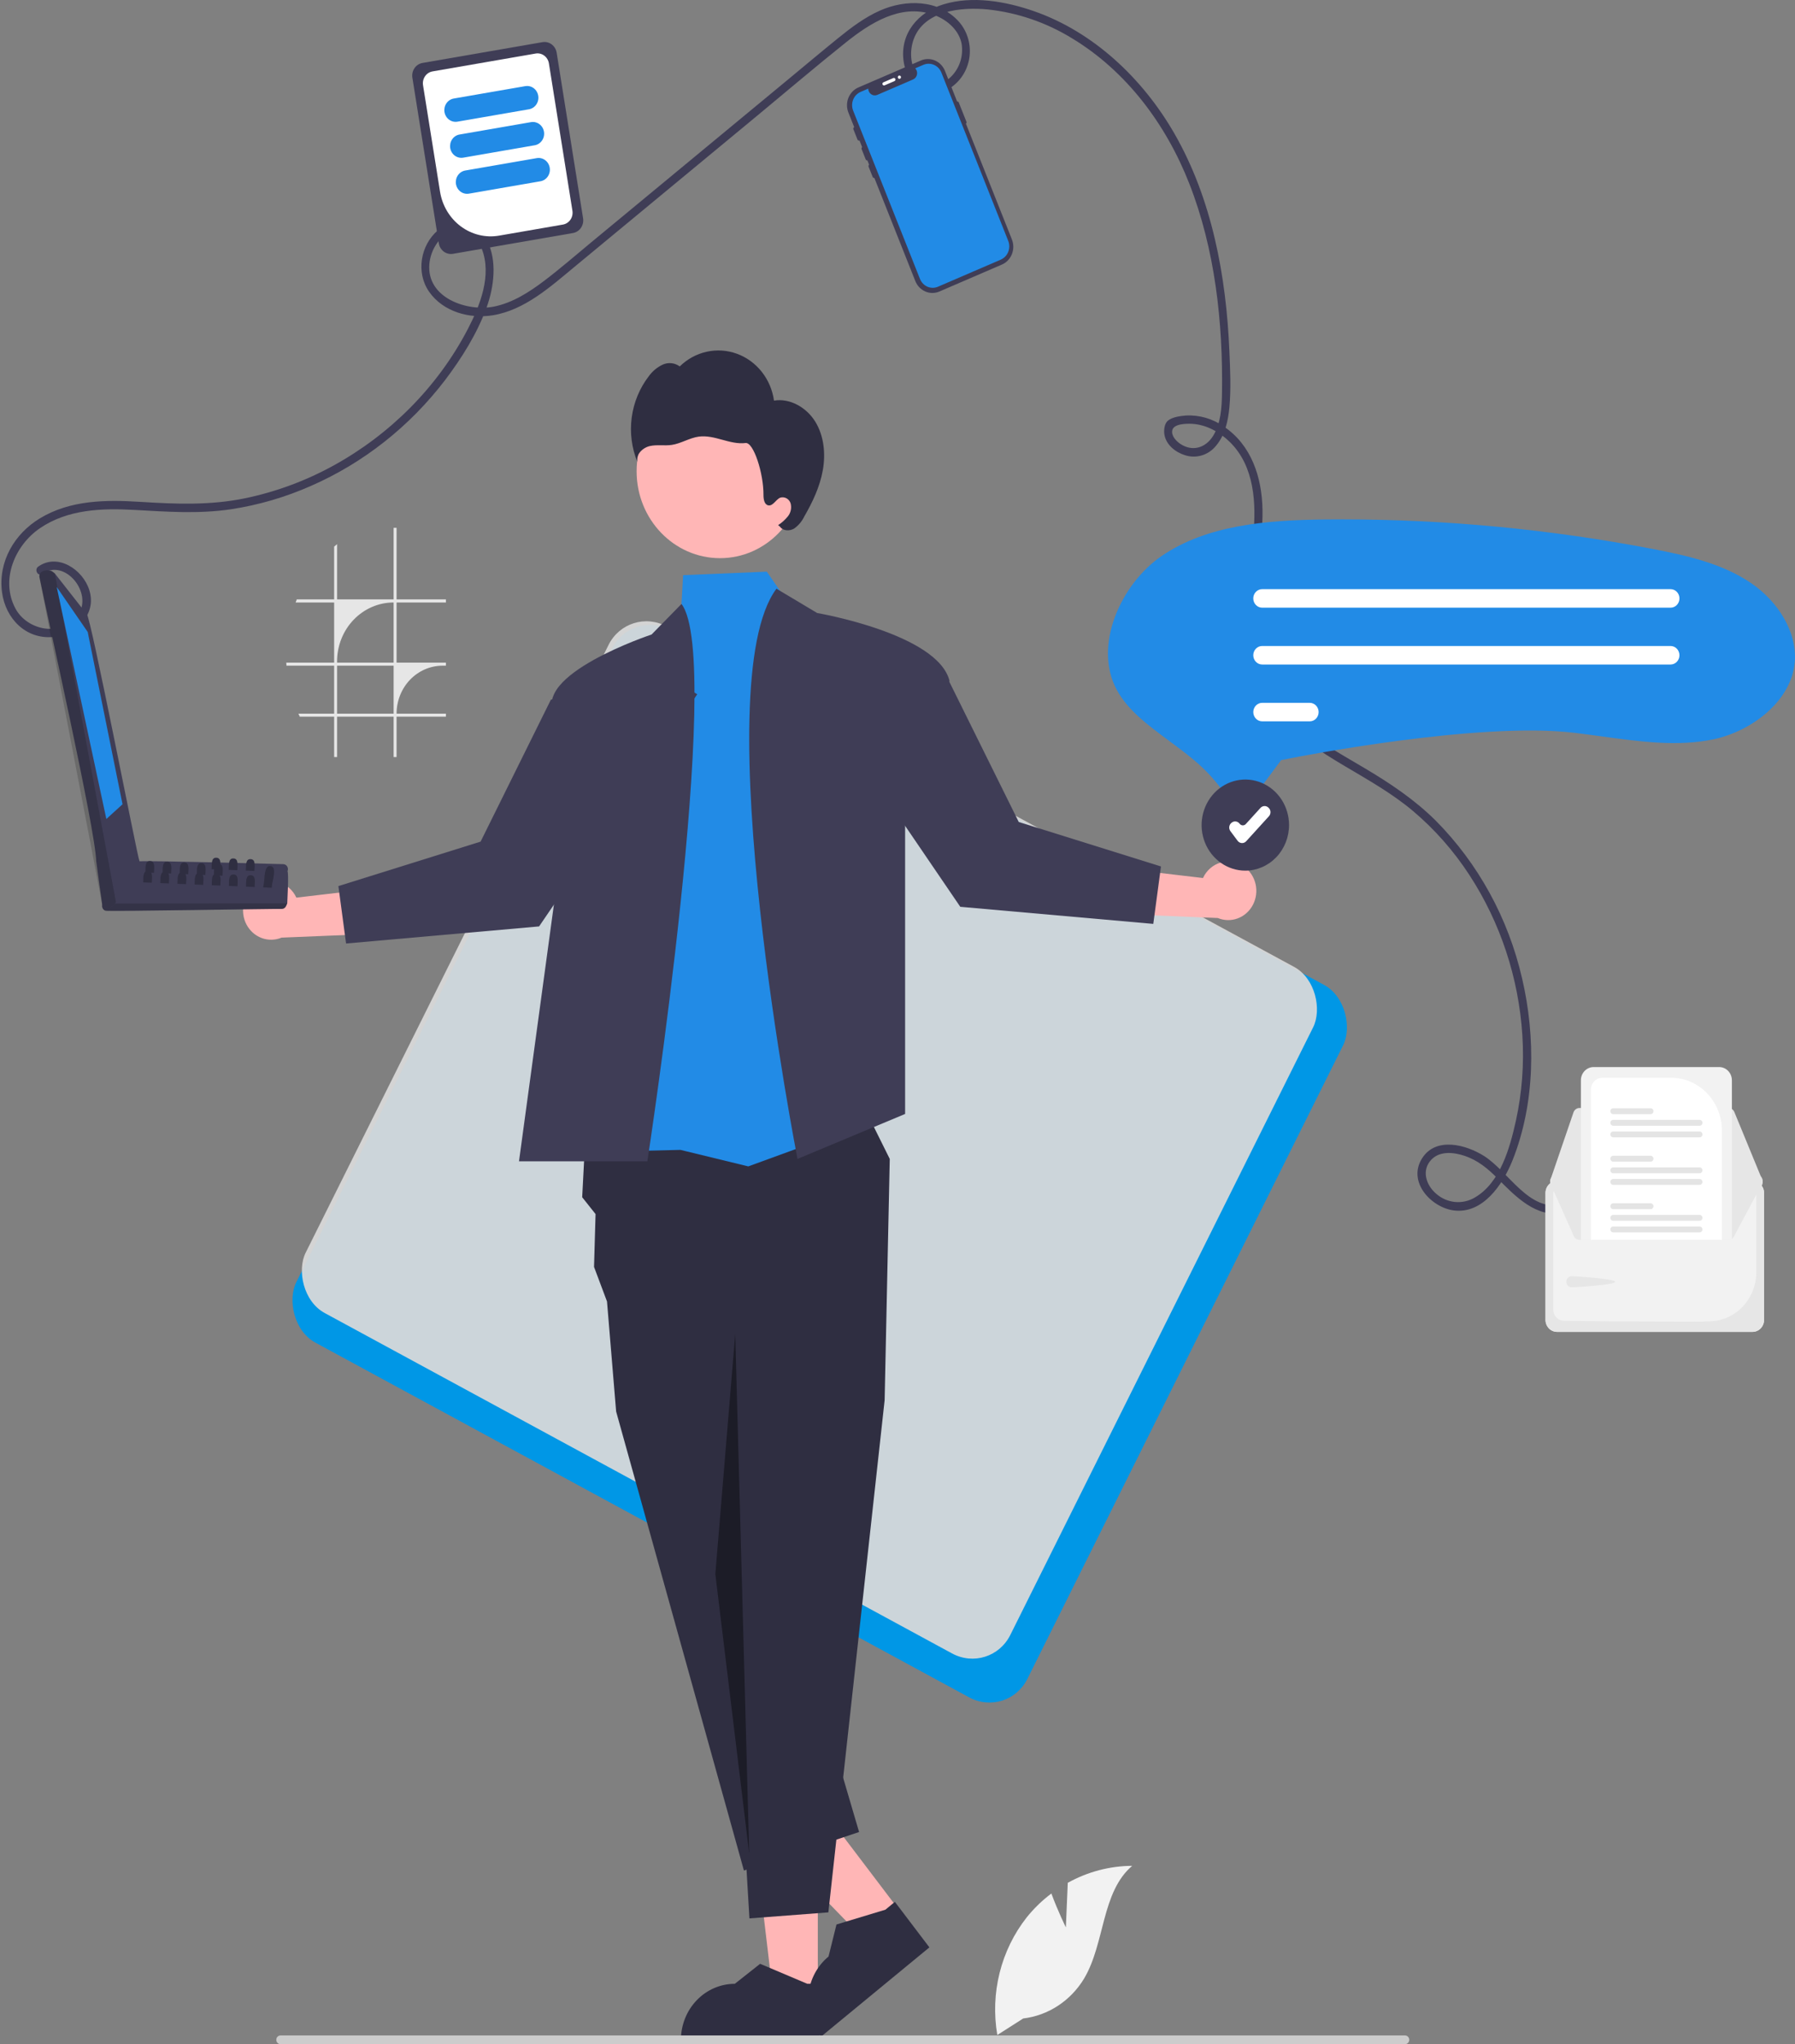 <svg width="612" height="697" viewBox="0 0 612 697" fill="none" xmlns="http://www.w3.org/2000/svg">
<rect x="0" y="0" width="612" height="697" fill="#808080" stroke="none"/>
<g clip-path="url(#clip0_58_115)">
<rect width="283.57" height="271.401" rx="15" transform="matrix(0.879 0.477 -0.446 0.895 215.371 207.724)" fill="#0097E6"/>
<rect width="273.307" height="261.541" rx="15" transform="matrix(0.879 0.477 -0.446 0.895 214.172 206.472)" fill="#D9D9D9" fill-opacity="0.94"/>
<path d="M14.419 195.678C22.073 190.223 31.922 202.245 26.564 209.73C21.148 217.296 9.307 215.152 5.229 207.426C0.027 197.569 5.208 185.844 13.592 180.121C23.116 173.621 34.788 173.255 45.785 173.864C56.893 174.48 67.732 175.296 78.798 173.637C88.165 172.208 97.317 169.533 106.031 165.678C123.948 157.835 139.68 145.415 151.776 129.565C157.42 122.103 162.695 113.716 165.926 104.782C168.415 97.901 169.594 88.852 166.067 82.116C165.3 80.601 164.219 79.283 162.902 78.257C161.585 77.231 160.066 76.524 158.454 76.187C156.842 75.849 155.179 75.89 153.584 76.306C151.989 76.723 150.503 77.504 149.234 78.593C143.357 83.61 141.77 92.927 146.264 99.418C151.085 106.385 160.184 108.772 168.017 107.504C178.904 105.741 187.72 97.732 196.054 90.837L257.78 39.769C267.958 31.348 278.032 22.764 288.341 14.518C296.725 7.813 306.955 1.311 317.875 4.892C322.276 6.336 326.712 9.755 327.812 14.668C328.223 16.917 328.038 19.241 327.275 21.388C326.512 23.535 325.201 25.425 323.484 26.853C322.699 27.548 321.785 28.064 320.798 28.371C319.812 28.677 318.775 28.767 317.754 28.633C316.733 28.5 315.749 28.146 314.866 27.596C313.983 27.045 313.219 26.309 312.623 25.434C310.322 22.09 310.133 17.322 311.458 13.543C315 3.443 327.997 2.387 336.67 3.208C346.903 4.289 356.789 7.679 365.638 13.144C383.967 24.238 397.522 42.285 405.473 62.572C414.282 85.052 416.996 109.926 416.637 134.058C416.563 138.979 416.236 144.424 413.578 148.667C410.974 152.824 406.432 154.082 402.357 151.302C401.03 150.397 399.324 148.634 399.67 146.774C400.105 144.439 404.571 144.421 406.359 144.51C411.255 144.754 415.883 147.326 419.39 150.793C427.723 159.033 428.371 171.64 427.285 182.85C426.092 195.156 422.688 207.396 424.04 219.854C426.254 240.263 442.325 251.605 458.109 260.987C466.193 265.793 474.453 270.386 481.722 276.5C489.131 282.754 495.617 290.11 500.972 298.331C511.553 314.553 517.791 333.422 519.042 352.993C519.672 362.771 518.931 372.593 516.842 382.149C514.766 391.495 511.495 403.277 502.877 408.298C500.823 409.522 498.459 410.06 496.103 409.84C493.746 409.619 491.512 408.651 489.7 407.065C486.208 404.145 484.502 398.962 488.109 395.314C491.097 392.291 495.88 392.928 499.486 394.157C503.827 395.636 507.206 398.398 510.442 401.659C516.61 407.877 523.832 415.51 533.216 413.524C534.95 413.157 534.217 410.393 532.485 410.759C521.156 413.156 514.325 399.435 505.97 394.152C499.922 390.328 489.59 387.484 484.863 394.943C479.762 402.992 487.964 411.677 495.586 412.713C505.496 414.061 512.366 403.964 515.693 395.629C523.41 376.3 523.649 353.635 518.929 333.507C514.211 313.067 504.009 294.447 489.515 279.822C482.2 272.556 473.813 266.986 465.064 261.801C456.232 256.567 447.028 251.546 439.471 244.362C435.285 240.516 431.955 235.764 429.713 230.438C427.471 225.112 426.37 219.341 426.488 213.527C426.569 200.135 430.7 187.139 430.443 173.721C430.229 162.596 426.601 151.732 417.314 145.469C413.487 142.763 408.917 141.434 404.299 141.683C402.42 141.844 399.781 142.174 398.234 143.399C396.988 144.386 396.751 146.697 397.003 148.19C397.6 151.738 400.82 154.202 403.947 155.19C405.849 155.826 407.89 155.852 409.805 155.263C411.72 154.674 413.421 153.498 414.686 151.887C417.694 148.268 418.738 143.441 419.164 138.793C419.74 132.495 419.421 126.027 419.155 119.719C418.073 94.085 413.212 67.838 400.428 45.575C389.562 26.651 372.662 10.784 352.398 3.764C342.849 0.456 331.522 -1.526 321.669 1.482C313.192 4.071 306.696 11.341 308.096 20.97C309.281 29.121 317.386 34.759 324.528 29.614C326.213 28.401 327.627 26.822 328.673 24.986C329.719 23.151 330.372 21.102 330.589 18.979C330.805 16.856 330.58 14.71 329.928 12.686C329.275 10.662 328.211 8.809 326.809 7.253C319.904 -0.282 308.646 -0.227 300.031 3.602C294.843 5.908 290.249 9.363 285.819 12.952C280.172 17.527 274.604 22.212 269.002 26.847L201.516 82.681C196.189 87.088 190.948 91.656 185.444 95.821C180.307 99.708 174.641 103.309 168.318 104.557C159.414 106.314 145.319 101.705 146.399 89.937C146.818 85.366 149.723 80.318 154.164 79.008C158.516 77.723 162.625 80.641 164.243 84.772C167.811 93.878 163.622 104.294 159.455 112.289C149.138 132.082 132.865 148.202 113.797 158.691C104.253 163.954 94.023 167.737 83.431 169.921C71.533 172.357 59.858 171.88 47.828 171.12C36.166 170.383 23.921 170.458 13.527 176.791C5.005 181.984 -0.681 191.4 0.685 201.893C1.872 211.006 8.885 217.97 17.93 217.201C25.522 216.555 33.149 209.799 30.456 201.218C28.225 194.112 19.616 188.509 13.03 193.202C11.578 194.238 12.952 196.724 14.419 195.678H14.419Z" fill="#3F3D56"/>
<path d="M597.525 402.694H530.86C529.818 402.695 528.82 403.127 528.083 403.895C527.347 404.662 526.932 405.703 526.931 406.788V450.04C526.932 451.125 527.347 452.166 528.083 452.933C528.82 453.701 529.818 454.133 530.86 454.134H597.525C598.566 454.133 599.565 453.701 600.301 452.933C601.038 452.166 601.452 451.125 601.453 450.04V406.788C601.452 405.703 601.038 404.662 600.301 403.895C599.565 403.127 598.566 402.695 597.525 402.694V402.694Z" fill="#F2F2F2"/>
<path d="M597.525 402.694H530.86C529.818 402.695 528.82 403.127 528.083 403.895C527.347 404.662 526.932 405.703 526.931 406.788V450.04C526.932 451.125 527.347 452.166 528.083 452.933C528.82 453.701 529.818 454.133 530.86 454.134H597.525C598.566 454.133 599.565 453.701 600.301 452.933C601.038 452.166 601.452 451.125 601.453 450.04V406.788C601.452 405.703 601.038 404.662 600.301 403.895C599.565 403.127 598.566 402.695 597.525 402.694V402.694ZM598.814 433.763C598.798 438.166 597.127 442.387 594.158 445.521C591.19 448.655 587.161 450.452 582.936 450.526C576.172 450.618 586.679 450.654 578.521 450.654C559.865 450.654 540.413 450.468 533.155 450.347C532.2 450.327 531.29 449.918 530.621 449.208C529.951 448.499 529.574 447.544 529.57 446.549V406.791C529.571 406.435 529.707 406.093 529.948 405.841C530.19 405.588 530.517 405.446 530.859 405.445H597.522C597.864 405.445 598.192 405.587 598.434 405.838C598.676 406.09 598.813 406.431 598.814 406.788L598.814 433.763Z" fill="#E6E6E6"/>
<path d="M589.318 377.788H538.526C538.077 377.789 537.639 377.934 537.271 378.204C536.904 378.474 536.626 378.855 536.474 379.296L528.63 402.23C528.513 402.573 528.476 402.939 528.523 403.299C528.571 403.66 528.7 404.003 528.901 404.3C529.101 404.597 529.368 404.839 529.677 405.007C529.987 405.175 530.33 405.262 530.679 405.263L598.799 405.389H598.802C599.162 405.389 599.517 405.296 599.835 405.118C600.152 404.939 600.422 404.682 600.621 404.368C600.819 404.055 600.94 403.695 600.972 403.321C601.004 402.946 600.946 402.57 600.804 402.224L600.685 402.277L600.804 402.224L591.32 379.164C591.153 378.756 590.874 378.407 590.518 378.163C590.162 377.918 589.745 377.788 589.318 377.788V377.788Z" fill="#E6E6E6"/>
<path d="M600.981 402.722C600.981 403.03 600.921 403.334 600.804 403.617L591.321 421.368C591.152 421.776 590.873 422.123 590.517 422.367C590.161 422.611 589.744 422.742 589.318 422.742H538.527C538.078 422.742 537.639 422.597 537.272 422.327C536.904 422.057 536.625 421.676 536.473 421.235L528.63 403.611C528.534 403.33 528.492 403.032 528.507 402.734C528.521 402.437 528.592 402.145 528.714 401.876C528.837 401.606 529.009 401.365 529.222 401.165C529.434 400.965 529.682 400.811 529.951 400.711C530.185 400.623 530.431 400.578 530.678 400.578L539 400.562L542.396 400.556L587.086 400.474L590.484 400.468L598.8 400.451H598.802C599.379 400.452 599.934 400.691 600.342 401.117C600.751 401.543 600.981 402.12 600.981 402.722V402.722Z" fill="#E6E6E6"/>
<path d="M535.857 435.138C536.865 435.138 550.695 436.019 550.695 437.069C550.695 438.118 536.865 438.939 535.857 438.939C535.374 438.939 534.91 438.739 534.568 438.382C534.226 438.026 534.034 437.543 534.034 437.039C534.034 436.535 534.226 436.051 534.568 435.695C534.91 435.338 535.374 435.138 535.857 435.138V435.138Z" fill="#E6E6E6"/>
<path d="M586.155 363.836H543.329C542.181 363.838 541.08 364.314 540.269 365.159C539.457 366.005 539.001 367.152 539 368.348V422.742H589.318C589.731 422.744 590.136 422.621 590.484 422.389V368.348C590.483 367.152 590.026 366.005 589.215 365.159C588.403 364.314 587.303 363.838 586.155 363.836V363.836Z" fill="#F2F2F2"/>
<path d="M569.809 367.494H546.339C545.294 367.495 544.292 367.928 543.553 368.698C542.813 369.468 542.398 370.512 542.396 371.601V422.742H587.086V385.498C587.081 380.725 585.259 376.149 582.02 372.773C578.781 369.398 574.39 367.5 569.809 367.494V367.494Z" fill="white"/>
<path d="M579.473 418.201H550.01C549.755 418.201 549.511 418.306 549.331 418.494C549.151 418.681 549.049 418.936 549.049 419.201C549.049 419.467 549.151 419.721 549.331 419.909C549.511 420.096 549.755 420.202 550.01 420.202H579.473C579.727 420.202 579.972 420.096 580.152 419.909C580.332 419.721 580.433 419.467 580.433 419.201C580.433 418.936 580.332 418.681 580.152 418.494C579.972 418.306 579.727 418.201 579.473 418.201Z" fill="#E4E4E4"/>
<path d="M579.472 414.243H550.009C549.754 414.243 549.51 414.348 549.329 414.536C549.149 414.724 549.048 414.979 549.048 415.244C549.048 415.51 549.149 415.765 549.329 415.953C549.51 416.141 549.754 416.246 550.009 416.246H579.472C579.598 416.246 579.723 416.22 579.84 416.17C579.957 416.12 580.063 416.046 580.152 415.953C580.241 415.86 580.312 415.749 580.36 415.628C580.408 415.506 580.433 415.376 580.433 415.244C580.433 415.113 580.408 414.983 580.36 414.861C580.312 414.74 580.241 414.629 580.152 414.536C580.063 414.443 579.957 414.369 579.84 414.319C579.723 414.269 579.598 414.243 579.472 414.243V414.243Z" fill="#E4E4E4"/>
<path d="M562.781 410.287H550.01C549.755 410.287 549.511 410.392 549.331 410.58C549.151 410.768 549.049 411.022 549.049 411.288C549.049 411.553 549.151 411.808 549.331 411.995C549.511 412.183 549.755 412.288 550.01 412.288H562.781C563.036 412.288 563.28 412.183 563.46 411.995C563.64 411.808 563.742 411.553 563.742 411.288C563.742 411.022 563.64 410.768 563.46 410.58C563.28 410.392 563.036 410.287 562.781 410.287Z" fill="#E4E4E4"/>
<path d="M579.473 402H550.01C549.755 402 549.511 402.106 549.332 402.294C549.152 402.482 549.051 402.736 549.051 403.001C549.051 403.266 549.152 403.521 549.332 403.708C549.511 403.896 549.755 404.002 550.01 404.003H579.473C579.599 404.003 579.724 403.978 579.841 403.928C579.958 403.877 580.065 403.804 580.154 403.711C580.244 403.618 580.315 403.507 580.363 403.385C580.412 403.264 580.437 403.133 580.437 403.001C580.437 402.869 580.412 402.739 580.363 402.617C580.315 402.495 580.244 402.385 580.154 402.292C580.065 402.199 579.958 402.125 579.841 402.075C579.724 402.025 579.599 401.999 579.473 402V402Z" fill="#E4E4E4"/>
<path d="M579.473 398.044H550.01C549.755 398.044 549.511 398.149 549.331 398.337C549.151 398.524 549.049 398.779 549.049 399.044C549.049 399.31 549.151 399.564 549.331 399.752C549.511 399.94 549.755 400.045 550.01 400.045H579.473C579.727 400.045 579.972 399.94 580.152 399.752C580.332 399.564 580.433 399.31 580.433 399.044C580.433 398.779 580.332 398.524 580.152 398.337C579.972 398.149 579.727 398.044 579.473 398.044V398.044Z" fill="#E4E4E4"/>
<path d="M562.781 394.086H550.009C549.754 394.086 549.51 394.191 549.329 394.379C549.149 394.567 549.048 394.822 549.048 395.088C549.048 395.353 549.149 395.608 549.329 395.796C549.51 395.984 549.754 396.089 550.009 396.089H562.781C563.036 396.089 563.28 395.984 563.461 395.796C563.641 395.608 563.742 395.353 563.742 395.088C563.742 394.822 563.641 394.567 563.461 394.379C563.28 394.191 563.036 394.086 562.781 394.086V394.086Z" fill="#E4E4E4"/>
<path d="M579.473 385.798H550.01C549.755 385.799 549.511 385.905 549.332 386.093C549.152 386.281 549.051 386.535 549.051 386.8C549.051 387.065 549.152 387.32 549.332 387.507C549.511 387.695 549.755 387.801 550.01 387.802H579.473C579.599 387.802 579.724 387.777 579.841 387.727C579.958 387.676 580.065 387.603 580.154 387.51C580.244 387.417 580.315 387.306 580.363 387.184C580.412 387.062 580.437 386.932 580.437 386.8C580.437 386.668 580.412 386.538 580.363 386.416C580.315 386.294 580.244 386.184 580.154 386.091C580.065 385.998 579.958 385.924 579.841 385.874C579.724 385.824 579.599 385.798 579.473 385.798V385.798Z" fill="#E4E4E4"/>
<path d="M579.473 381.843H550.01C549.755 381.844 549.511 381.949 549.332 382.137C549.152 382.325 549.051 382.579 549.051 382.844C549.051 383.11 549.152 383.364 549.332 383.552C549.511 383.739 549.755 383.845 550.01 383.846H579.473C579.599 383.847 579.724 383.821 579.841 383.771C579.958 383.721 580.065 383.647 580.154 383.554C580.244 383.461 580.315 383.35 580.363 383.229C580.412 383.107 580.437 382.976 580.437 382.844C580.437 382.713 580.412 382.582 580.363 382.46C580.315 382.339 580.244 382.228 580.154 382.135C580.065 382.042 579.958 381.968 579.841 381.918C579.724 381.868 579.599 381.842 579.473 381.843V381.843Z" fill="#E4E4E4"/>
<path d="M562.781 377.885H550.009C549.754 377.885 549.51 377.99 549.329 378.178C549.149 378.366 549.048 378.621 549.048 378.887C549.048 379.152 549.149 379.407 549.329 379.595C549.51 379.783 549.754 379.888 550.009 379.888H562.781C562.907 379.888 563.032 379.862 563.149 379.812C563.265 379.762 563.371 379.688 563.461 379.595C563.55 379.502 563.621 379.391 563.669 379.27C563.717 379.148 563.742 379.018 563.742 378.887C563.742 378.755 563.717 378.625 563.669 378.503C563.621 378.382 563.55 378.271 563.461 378.178C563.371 378.085 563.265 378.011 563.149 377.961C563.032 377.911 562.907 377.885 562.781 377.885V377.885Z" fill="#E4E4E4"/>
<path d="M245.482 190.32C261.183 190.32 273.912 177.056 273.912 160.694C273.912 144.331 261.183 131.067 245.482 131.067C229.78 131.067 217.052 144.331 217.052 160.694C217.052 177.056 229.78 190.32 245.482 190.32Z" fill="#FFB6B6"/>
<path d="M277.935 143.73C274.944 138.909 269.332 135.696 263.892 136.599C263.386 132.98 261.936 129.576 259.702 126.757C257.468 123.938 254.534 121.812 251.22 120.609C247.907 119.407 244.34 119.176 240.909 119.94C237.478 120.704 234.313 122.434 231.76 124.942C230.921 124.326 229.943 123.947 228.921 123.84C227.899 123.734 226.869 123.904 225.929 124.334C224.056 125.222 222.427 126.584 221.191 128.297C218.069 132.354 216.061 137.217 215.381 142.369C214.701 147.521 215.375 152.768 217.329 157.553C216.665 155.034 219.087 152.664 221.535 152.099C223.982 151.534 226.549 152.068 229.031 151.7C232.212 151.229 235.072 149.306 238.258 148.873C240.935 148.509 243.628 149.224 246.239 149.942C248.85 150.659 251.536 151.39 254.217 151.058C256.899 150.726 260.353 161.316 260.307 168.775C260.298 170.188 260.577 172.003 261.903 172.303C263.535 172.673 264.481 170.325 266.035 169.685C266.751 169.471 267.519 169.555 268.177 169.92C268.835 170.284 269.331 170.9 269.561 171.639C269.757 172.389 269.778 173.178 269.622 173.938C269.467 174.699 269.139 175.41 268.666 176.012C267.711 177.206 266.577 178.231 265.309 179.047L265.949 179.602C267.013 181.067 269.221 181.131 270.755 180.224C272.222 179.189 273.411 177.779 274.206 176.129C277.045 171.209 279.535 165.967 280.537 160.322C281.538 154.677 280.925 148.551 277.935 143.73Z" fill="#2F2E41"/>
<path d="M278.831 679.506L263.478 679.504L256.173 617.788L278.835 617.789L278.831 679.506Z" fill="#FFB6B6"/>
<path d="M279.373 696.197L232.156 696.195V695.573C232.157 690.493 234.093 685.622 237.539 682.031C240.986 678.44 245.66 676.422 250.534 676.421H250.535L259.16 669.603L275.252 676.423L279.373 676.423L279.373 696.197Z" fill="#2F2E41"/>
<path d="M306.519 651.254L294.474 661.175L252.014 617.482L269.793 602.836L306.519 651.254Z" fill="#FFB6B6"/>
<path d="M316.877 663.998L279.837 694.511L279.466 694.023C276.444 690.038 275.064 684.966 275.63 679.921C276.197 674.876 278.663 670.273 282.486 667.122L282.487 667.122L285.195 656.199L301.877 651.149L305.11 648.485L316.877 663.998Z" fill="#2F2E41"/>
<path d="M199.434 390.216L198.497 408.226L203.056 413.965L202.534 431.979L206.957 443.769L210.068 481.279L253.639 637.793L292.903 624.669L250.028 478.771L301.613 477.428L303.358 395.161L294.217 376.745L199.434 390.216Z" fill="#2F2E41"/>
<path d="M296.652 465.026L301.613 477.428L282.43 652.066L255.516 654.115L243.894 458.874L296.652 465.026Z" fill="#2F2E41"/>
<path d="M270.274 207.668L261.436 194.92L232.899 196.112L232.352 205.928L213.395 392.517L232.011 392.082L255.121 397.705L299.57 381.493L270.274 207.668Z" fill="#228BE6"/>
<path d="M220.715 395.967H176.95L188.368 311.981L192.998 277.938C192.998 277.938 189.72 253.607 188.134 240.895C187.986 239.539 188.212 238.166 188.784 236.938C189.303 235.788 189.981 234.722 190.796 233.776C196.119 227.379 208.092 221.832 215.6 218.796C219.467 217.243 222.154 216.348 222.154 216.348L232.35 205.931C246.985 224.985 220.715 395.967 220.715 395.967Z" fill="#3F3D56"/>
<path d="M264.731 200.731L278.615 209.023C278.615 209.023 319.734 216.061 323.732 232.154L308.597 279.765V379.828L271.904 395.161C271.904 395.161 240.253 233.503 264.731 200.731Z" fill="#3F3D56"/>
<path opacity="0.4" d="M250.677 454.831L243.894 536.711L255.444 632.006" fill="black"/>
<path d="M86.899 302.296C88.03 301.449 89.325 300.871 90.694 300.602C92.062 300.334 93.471 300.381 94.82 300.74C96.169 301.1 97.426 301.764 98.503 302.685C99.579 303.606 100.449 304.761 101.05 306.07L134.69 302.106L126.717 318.447L95.995 319.707C93.817 320.614 91.397 320.658 89.191 319.829C86.985 319.001 85.147 317.358 84.026 315.212C82.905 313.066 82.578 310.566 83.107 308.185C83.637 305.805 84.986 303.71 86.899 302.297L86.899 302.296Z" fill="#FFB6B6"/>
<path d="M228.087 230.742L237.713 236.735L183.799 315.883L117.993 321.71L115.373 302.131L163.858 286.972L187.824 238.564L228.087 230.742Z" fill="#3F3D56"/>
<path d="M424.304 295.606C423.173 294.759 421.878 294.181 420.509 293.912C419.141 293.643 417.732 293.69 416.383 294.05C415.034 294.41 413.777 295.074 412.7 295.994C411.624 296.915 410.754 298.071 410.153 299.38L376.513 295.415L384.486 311.757L415.209 313.016C417.386 313.924 419.807 313.967 422.013 313.139C424.218 312.31 426.056 310.668 427.177 308.522C428.299 306.375 428.625 303.875 428.096 301.495C427.566 299.115 426.217 297.019 424.304 295.606V295.606Z" fill="#FFB6B6"/>
<path d="M283.115 224.052L273.49 230.045L327.404 309.193L393.21 315.019L395.83 295.44L347.345 280.282L323.379 231.874L283.115 224.052Z" fill="#3F3D56"/>
<path d="M152.038 205.428V204.382H135.21V179.98H134.209V204.382H114.923V185.537C114.586 185.813 114.253 186.098 113.925 186.39V204.382H101.187C101.045 204.728 100.909 205.076 100.78 205.428H113.925V225.933H97.604C97.619 226.284 97.643 226.63 97.671 226.979H113.925V243.337H101.748C101.897 243.688 102.054 244.034 102.219 244.378H113.925V258.129H114.923V244.378H134.209V258.129H135.21V244.378H152.038V243.337H135.21C135.21 241.189 135.615 239.061 136.404 237.077C137.193 235.092 138.349 233.288 139.807 231.769C141.265 230.25 142.995 229.045 144.9 228.223C146.805 227.401 148.846 226.978 150.908 226.979H152.038V225.933H135.21V205.428H152.038ZM134.209 243.337H114.923V226.979H134.209V243.337ZM134.209 225.933H114.923V225.522C114.923 222.883 115.422 220.27 116.392 217.832C117.361 215.394 118.782 213.179 120.572 211.313C122.363 209.447 124.489 207.967 126.829 206.957C129.169 205.947 131.676 205.428 134.209 205.428V225.933Z" fill="#E6E6E6"/>
<path d="M298.24 60.649C298.109 60.706 297.961 60.706 297.83 60.649C297.699 60.592 297.595 60.483 297.54 60.347L296.147 56.838C296.092 56.701 296.092 56.547 296.147 56.41C296.201 56.274 296.306 56.165 296.437 56.108C296.568 56.052 296.716 56.052 296.847 56.108C296.978 56.165 297.083 56.274 297.137 56.411L298.53 59.92C298.585 60.056 298.584 60.21 298.53 60.347C298.476 60.484 298.371 60.592 298.24 60.649Z" fill="#3F3D56"/>
<path d="M326.346 34.656L322.187 24.182C321.871 23.386 321.407 22.663 320.823 22.053C320.238 21.444 319.545 20.96 318.781 20.63C318.017 20.3 317.199 20.131 316.372 20.13C315.545 20.13 314.727 20.299 313.963 20.629V20.629L292.669 29.811C291.906 30.141 291.211 30.624 290.627 31.233C290.042 31.842 289.578 32.565 289.261 33.361C288.945 34.156 288.782 35.01 288.781 35.871C288.781 36.733 288.944 37.586 289.26 38.382V38.382L312.077 95.84C312.393 96.636 312.857 97.359 313.441 97.969C314.026 98.578 314.719 99.061 315.483 99.391C316.247 99.721 317.065 99.891 317.892 99.891C318.719 99.892 319.537 99.722 320.301 99.393V99.393L341.595 90.21C342.359 89.881 343.053 89.398 343.637 88.789C344.222 88.18 344.686 87.457 345.003 86.661C345.319 85.865 345.483 85.012 345.483 84.151C345.483 83.289 345.32 82.436 345.004 81.64V81.64L329.307 42.111C329.355 42.09 329.399 42.059 329.435 42.021C329.472 41.983 329.502 41.937 329.522 41.887C329.542 41.837 329.552 41.783 329.552 41.728C329.552 41.674 329.542 41.62 329.522 41.57L326.865 34.88C326.845 34.829 326.816 34.784 326.779 34.745C326.742 34.707 326.698 34.676 326.65 34.656C326.602 34.635 326.55 34.624 326.498 34.624C326.446 34.624 326.394 34.635 326.346 34.656V34.656Z" fill="#3F3D56"/>
<path d="M320.965 24.756L343.75 82.132C344.223 83.323 344.227 84.662 343.759 85.856C343.291 87.05 342.39 88.004 341.251 88.51C341.237 88.519 341.221 88.527 341.205 88.533L319.808 97.76C318.656 98.257 317.361 98.257 316.209 97.759C315.057 97.261 314.142 96.307 313.664 95.106L290.88 37.73C290.644 37.136 290.523 36.498 290.523 35.855C290.523 35.212 290.645 34.575 290.882 33.98C291.119 33.386 291.465 32.846 291.902 32.392C292.339 31.937 292.858 31.577 293.428 31.331L296.023 30.212C296.025 30.594 296.117 30.97 296.291 31.306C296.465 31.642 296.716 31.929 297.021 32.14C297.327 32.352 297.677 32.482 298.042 32.519C298.407 32.555 298.775 32.498 299.114 32.352L311.313 27.091C311.579 26.976 311.821 26.807 312.024 26.593C312.233 26.379 312.399 26.124 312.513 25.842C312.627 25.561 312.687 25.258 312.689 24.953C312.691 24.647 312.634 24.344 312.524 24.061C312.413 23.778 312.249 23.521 312.043 23.304L314.825 22.104C315.977 21.607 317.271 21.608 318.422 22.105C319.573 22.603 320.488 23.556 320.965 24.756Z" fill="#228BE6"/>
<path d="M295.863 54.664C295.732 54.72 295.584 54.72 295.453 54.663C295.322 54.606 295.218 54.498 295.163 54.361L293.77 50.852C293.715 50.715 293.715 50.562 293.77 50.425C293.824 50.288 293.929 50.179 294.06 50.123C294.191 50.066 294.339 50.066 294.47 50.123C294.601 50.18 294.706 50.288 294.76 50.425L296.153 53.934C296.208 54.071 296.207 54.225 296.153 54.361C296.099 54.498 295.994 54.607 295.863 54.664V54.664Z" fill="#3F3D56"/>
<path d="M293.06 47.895C292.928 47.952 292.781 47.951 292.65 47.895C292.518 47.838 292.414 47.729 292.36 47.593L290.966 44.084C290.939 44.016 290.925 43.943 290.925 43.87C290.925 43.796 290.938 43.723 290.965 43.656C290.992 43.587 291.032 43.526 291.082 43.474C291.131 43.422 291.191 43.381 291.256 43.352C291.321 43.324 291.391 43.31 291.461 43.31C291.532 43.31 291.602 43.325 291.667 43.353C291.732 43.381 291.791 43.423 291.841 43.475C291.89 43.527 291.93 43.589 291.957 43.657L293.35 47.166C293.404 47.302 293.404 47.456 293.35 47.593C293.295 47.73 293.191 47.838 293.06 47.895Z" fill="#3F3D56"/>
<path d="M300.903 28.799C300.849 28.662 300.849 28.508 300.904 28.372C300.958 28.235 301.062 28.126 301.194 28.069L304.561 26.617C304.692 26.561 304.84 26.561 304.971 26.617C305.102 26.674 305.206 26.783 305.261 26.92C305.315 27.057 305.315 27.21 305.261 27.347C305.206 27.484 305.102 27.593 304.971 27.649L301.603 29.101C301.472 29.158 301.325 29.158 301.193 29.101C301.062 29.044 300.958 28.936 300.903 28.799V28.799Z" fill="white"/>
<path d="M306.647 26.88C306.943 26.88 307.183 26.63 307.183 26.322C307.183 26.014 306.943 25.764 306.647 25.764C306.351 25.764 306.111 26.014 306.111 26.322C306.111 26.63 306.351 26.88 306.647 26.88Z" fill="white"/>
<path d="M422.871 274.669C422.803 274.669 422.736 274.668 422.667 274.665C421.872 274.635 421.094 274.405 420.402 273.995C419.71 273.584 419.123 273.006 418.692 272.309C415.459 267.274 411.492 262.795 406.933 259.036C404.174 256.737 401.29 254.6 398.502 252.533C391.308 247.203 384.533 242.183 380.773 235.246C372.573 220.12 382.229 199.052 396.024 189.603C411.496 179.006 431.848 177.344 451.536 177.126C453.582 177.104 455.629 177.092 457.678 177.093C493.151 177.107 528.55 180.48 563.438 187.17C575.039 189.4 587.182 192.133 596.94 198.763C606.64 205.355 612.537 215.735 611.961 225.209C611.122 239.039 597.053 249.373 584.242 252.075C572.031 254.648 559.346 252.909 545.916 251.067C542.952 250.661 539.886 250.241 536.855 249.876C503.91 245.907 442.021 258.138 439.403 258.661L436.805 259.179L426.726 272.696C426.273 273.312 425.689 273.81 425.02 274.153C424.351 274.495 423.616 274.672 422.871 274.669V274.669Z" fill="#228BE6"/>
<path d="M569.578 207.201H430.331C429.527 207.201 428.757 206.868 428.189 206.276C427.62 205.684 427.301 204.881 427.301 204.044C427.301 203.206 427.62 202.403 428.189 201.811C428.757 201.219 429.527 200.886 430.331 200.886H569.578C570.381 200.886 571.152 201.219 571.72 201.811C572.288 202.403 572.607 203.206 572.607 204.044C572.607 204.881 572.288 205.684 571.72 206.276C571.152 206.868 570.381 207.201 569.578 207.201V207.201Z" fill="white"/>
<path d="M569.578 226.58H430.331C429.529 226.58 428.759 226.248 428.191 225.656C427.623 225.065 427.304 224.263 427.303 223.426C427.302 222.59 427.62 221.787 428.186 221.194C428.753 220.602 429.522 220.268 430.325 220.266H569.578C570.381 220.267 571.15 220.6 571.717 221.192C572.284 221.784 572.603 222.587 572.603 223.423C572.603 224.259 572.284 225.062 571.717 225.653C571.15 226.245 570.381 226.579 569.578 226.58Z" fill="white"/>
<path d="M446.558 245.959H430.331C429.528 245.957 428.759 245.624 428.192 245.032C427.625 244.44 427.307 243.638 427.307 242.802C427.307 241.965 427.625 241.163 428.192 240.571C428.759 239.979 429.528 239.646 430.331 239.645H446.558C447.361 239.646 448.13 239.979 448.697 240.571C449.264 241.163 449.583 241.965 449.583 242.802C449.583 243.638 449.264 244.44 448.697 245.032C448.13 245.624 447.361 245.957 446.558 245.959V245.959Z" fill="white"/>
<path d="M424.59 296.68C432.724 296.68 439.317 289.809 439.317 281.333C439.317 272.858 432.724 265.987 424.59 265.987C416.457 265.987 409.863 272.858 409.863 281.333C409.863 289.809 416.457 296.68 424.59 296.68Z" fill="white"/>
<path d="M424.59 296.867C421.642 296.867 418.76 295.956 416.309 294.249C413.857 292.543 411.947 290.116 410.818 287.278C409.69 284.44 409.395 281.316 409.97 278.303C410.545 275.29 411.965 272.522 414.05 270.349C416.134 268.177 418.791 266.697 421.682 266.098C424.574 265.498 427.571 265.806 430.295 266.982C433.019 268.157 435.347 270.149 436.985 272.703C438.623 275.258 439.497 278.261 439.497 281.333C439.493 285.452 437.921 289.4 435.126 292.312C432.331 295.225 428.542 296.863 424.59 296.867V296.867Z" fill="#3F3D56"/>
<path d="M423.488 287.467C423.456 287.467 423.425 287.466 423.394 287.464C423.116 287.45 422.845 287.374 422.599 287.24C422.352 287.107 422.136 286.92 421.966 286.691L419.505 283.394C419.349 283.186 419.235 282.948 419.168 282.694C419.101 282.439 419.082 282.174 419.113 281.912C419.145 281.65 419.225 281.398 419.35 281.168C419.476 280.939 419.643 280.738 419.843 280.576L419.931 280.504C420.131 280.342 420.359 280.223 420.603 280.153C420.847 280.083 421.102 280.063 421.353 280.096C421.605 280.129 421.847 280.213 422.067 280.343C422.287 280.474 422.48 280.648 422.636 280.856C422.76 281.023 422.917 281.159 423.097 281.256C423.276 281.353 423.474 281.409 423.676 281.419C423.878 281.429 424.08 281.394 424.268 281.316C424.455 281.237 424.625 281.117 424.764 280.964L429.761 275.467C430.113 275.081 430.597 274.856 431.108 274.841C431.619 274.827 432.114 275.024 432.485 275.39L432.567 275.471C432.751 275.652 432.899 275.87 433.002 276.11C433.105 276.351 433.162 276.611 433.168 276.874C433.175 277.138 433.132 277.401 433.042 277.647C432.951 277.893 432.815 278.118 432.641 278.31L424.886 286.84C424.706 287.038 424.489 287.195 424.249 287.303C424.008 287.411 423.749 287.467 423.488 287.467Z" fill="white"/>
<path d="M149.608 82.954L140.599 26.491C140.417 25.349 140.679 24.177 141.325 23.235C141.972 22.292 142.951 21.656 144.047 21.464L184.967 14.373C186.064 14.185 187.188 14.457 188.092 15.131C188.997 15.805 189.608 16.825 189.791 17.967L198.801 74.43C198.982 75.573 198.721 76.744 198.074 77.687C197.428 78.629 196.449 79.266 195.353 79.457L154.433 86.548C153.336 86.737 152.212 86.464 151.307 85.791C150.403 85.117 149.792 84.097 149.608 82.954Z" fill="#3F3D56"/>
<path d="M150.026 65.356L144.233 29.057C144.064 27.986 144.308 26.89 144.914 26.007C145.519 25.124 146.436 24.528 147.463 24.349L182.63 18.255C183.657 18.078 184.71 18.333 185.557 18.964C186.404 19.595 186.976 20.55 187.148 21.62L195.166 71.864C195.335 72.935 195.091 74.032 194.485 74.915C193.88 75.797 192.963 76.393 191.936 76.573L170.151 80.348C165.575 81.135 160.886 79.999 157.113 77.188C153.341 74.378 150.792 70.123 150.026 65.356V65.356Z" fill="white"/>
<path d="M151.544 38.198C151.378 37.152 151.617 36.08 152.209 35.218C152.8 34.355 153.696 33.773 154.7 33.598L179.095 29.37C179.592 29.284 180.101 29.301 180.592 29.419C181.082 29.538 181.546 29.756 181.956 30.062C182.366 30.367 182.714 30.754 182.981 31.199C183.247 31.645 183.427 32.141 183.51 32.659C183.593 33.177 183.577 33.707 183.463 34.219C183.349 34.73 183.139 35.213 182.846 35.641C182.553 36.068 182.182 36.431 181.755 36.709C181.327 36.986 180.851 37.174 180.354 37.26L155.959 41.487C154.955 41.66 153.926 41.411 153.098 40.794C152.271 40.178 151.712 39.244 151.544 38.198V38.198Z" fill="#228BE6"/>
<path d="M153.502 50.471C153.336 49.425 153.575 48.353 154.167 47.491C154.759 46.628 155.655 46.045 156.658 45.87L181.053 41.643C182.057 41.469 183.087 41.718 183.915 42.334C184.743 42.951 185.301 43.886 185.468 44.932C185.635 45.978 185.397 47.05 184.805 47.913C184.213 48.776 183.316 49.359 182.312 49.532L157.917 53.76C156.913 53.933 155.885 53.683 155.057 53.067C154.229 52.45 153.67 51.517 153.502 50.471Z" fill="#228BE6"/>
<path d="M155.46 62.744C155.294 61.698 155.533 60.626 156.125 59.763C156.717 58.901 157.613 58.318 158.616 58.143L183.011 53.916C183.509 53.83 184.017 53.846 184.508 53.965C184.999 54.084 185.463 54.302 185.873 54.607C186.283 54.913 186.631 55.299 186.897 55.745C187.164 56.19 187.344 56.686 187.426 57.205C187.509 57.722 187.493 58.252 187.379 58.764C187.265 59.276 187.056 59.759 186.763 60.186C186.47 60.613 186.099 60.976 185.671 61.254C185.244 61.532 184.768 61.719 184.27 61.805L159.875 66.033C158.871 66.205 157.843 65.956 157.015 65.34C156.187 64.723 155.628 63.789 155.46 62.744V62.744Z" fill="#228BE6"/>
<path d="M363.406 657.186L364.054 641.989C370.816 638.223 378.357 636.234 386.023 636.194C375.472 645.183 376.79 662.512 369.637 674.601C367.378 678.353 364.338 681.528 360.742 683.889C357.145 686.251 353.085 687.739 348.862 688.243L340.032 693.877C338.821 686.838 339.088 679.61 340.815 672.689C342.543 665.769 345.689 659.32 350.038 653.789C352.508 650.711 355.339 647.97 358.466 645.629C360.581 651.44 363.406 657.186 363.406 657.186Z" fill="#F2F2F2"/>
<path d="M480.476 695.515C480.477 695.711 480.44 695.904 480.369 696.084C480.297 696.265 480.192 696.429 480.06 696.567C479.928 696.704 479.77 696.814 479.597 696.888C479.424 696.963 479.239 697.001 479.051 697H95.627C95.249 697 94.887 696.844 94.619 696.565C94.352 696.287 94.202 695.909 94.202 695.515C94.202 695.122 94.352 694.744 94.619 694.466C94.887 694.187 95.249 694.031 95.627 694.031H479.051C479.239 694.03 479.424 694.068 479.597 694.143C479.77 694.217 479.928 694.326 480.06 694.464C480.192 694.602 480.297 694.766 480.369 694.947C480.44 695.127 480.477 695.32 480.476 695.515Z" fill="#CCCCCC"/>
<path d="M96.551 294.649C89.751 294.508 53.224 293.415 47.234 293.684C46.895 292.448 35.54 307.612 35.264 307.706C35.08 307.908 34.946 308.154 34.873 308.422C34.8 308.691 34.79 308.973 34.844 309.246C34.899 309.519 35.016 309.775 35.186 309.99C35.355 310.206 35.572 310.376 35.819 310.485C36.486 310.907 95.372 309.772 96.086 309.92C96.394 309.915 96.695 309.819 96.954 309.644C97.213 309.468 97.418 309.22 97.548 308.928L97.941 308.009C97.982 306.438 98.476 298.406 98.033 297.032C98.141 296.775 98.187 296.493 98.165 296.212C98.144 295.931 98.055 295.661 97.909 295.424C97.762 295.188 97.561 294.993 97.324 294.858C97.087 294.723 96.821 294.651 96.551 294.649V294.649Z" fill="#3F3D56"/>
<path opacity="0.17" d="M97.941 308.008C97.595 308.873 97.153 309.961 96.085 309.921L36.44 310.618C36.158 310.615 35.882 310.536 35.637 310.389C35.393 310.242 35.189 310.033 35.044 309.78C34.9 309.527 34.821 309.24 34.814 308.946C34.807 308.652 34.873 308.361 35.005 308.102L97.941 308.008Z" fill="black"/>
<path d="M47.513 293.498C46.871 292.341 30.925 210.118 29.594 209.43L18.706 195.552L17.733 194.789C16.38 194.014 13.134 194.538 13.427 196.692C15.984 209.471 32.436 282.251 32.796 293.598L34.777 308.053C34.812 308.299 34.896 308.535 35.024 308.745C35.152 308.955 35.321 309.134 35.52 309.272C35.719 309.41 35.943 309.503 36.178 309.544C36.413 309.586 36.654 309.577 36.886 309.515C37.453 309.452 37.995 309.235 38.458 308.886C38.921 308.538 39.288 308.07 39.525 307.528C39.673 307.018 48.258 293.794 47.513 293.498Z" fill="#3F3D56"/>
<path opacity="0.17" d="M18.704 195.552L39.527 307.531C38.83 309.368 35.572 310.655 34.813 308.245C34.8 308.242 13.451 196.761 13.429 196.694C13.202 194.011 17.456 193.926 18.704 195.552Z" fill="black"/>
<path d="M19.331 200.131L29.907 215.492L41.777 274.238L36.258 279.254L19.331 200.131Z" fill="#228BE6"/>
<path d="M89.724 302.57L92.65 302.694C92.696 301.801 92.837 300.916 93.072 300.056C93.512 297.877 93.906 295.287 92.081 295.297C90.843 295.172 90.421 296.807 90.201 298.584C90.144 299.924 89.985 301.257 89.724 302.57V302.57Z" fill="#2F2E41"/>
<path d="M72.94 298.47L74.912 298.546L75.866 298.584C75.847 297.495 76.334 295.249 75.15 294.694C74.962 294.61 74.759 294.568 74.554 294.57C73.444 294.503 73.114 295.383 73.013 296.396C72.949 297.007 72.977 297.657 72.958 298.164C72.958 298.269 72.949 298.374 72.94 298.47Z" fill="#2F2E41"/>
<path d="M67.098 298.221L69.079 298.307L70.023 298.346C70.005 297.093 70.638 294.36 68.712 294.322C66.933 294.217 67.162 296.577 67.116 297.915C67.116 298.021 67.107 298.126 67.098 298.221Z" fill="#2F2E41"/>
<path d="M61.255 297.982L63.227 298.059L64.181 298.097C64.163 296.854 64.796 294.121 62.87 294.083C61.09 293.968 61.32 296.329 61.274 297.676C61.274 297.782 61.264 297.887 61.255 297.982Z" fill="#2F2E41"/>
<path d="M55.413 297.734L57.394 297.82L58.338 297.858C58.32 296.606 58.953 293.882 57.027 293.834C55.248 293.729 55.477 296.09 55.431 297.428C55.431 297.533 55.422 297.638 55.413 297.734Z" fill="#2F2E41"/>
<path d="M49.57 297.495L51.542 297.571L52.496 297.609C52.478 296.463 53.01 294.064 51.597 293.653H51.588C51.457 293.612 51.321 293.593 51.184 293.595C51.018 293.58 50.85 293.596 50.689 293.643H50.68C49.451 293.978 49.625 295.985 49.589 297.189C49.589 297.294 49.58 297.399 49.57 297.495Z" fill="#2F2E41"/>
<path d="M83.827 296.845L86.753 296.969C86.753 296.854 86.753 296.73 86.762 296.587C86.835 295.86 86.847 295.127 86.799 294.398C86.698 293.595 86.368 292.965 85.441 292.945C84.497 292.888 84.121 293.519 83.974 294.331C83.94 294.469 83.915 294.61 83.9 294.752V294.761C83.827 295.507 83.873 296.31 83.827 296.845Z" fill="#2F2E41"/>
<path d="M77.984 296.596L80.91 296.721C80.972 295.9 80.991 295.077 80.965 294.255C80.883 293.414 80.562 292.726 79.599 292.706C78.626 292.639 78.25 293.328 78.104 294.178C77.966 295 78.039 295.985 77.984 296.596Z" fill="#2F2E41"/>
<path d="M72.142 296.358L73.013 296.396L75.068 296.482C75.059 296.023 75.141 295.354 75.15 294.694C75.158 294.497 75.152 294.299 75.132 294.102C75.059 293.213 74.756 292.477 73.756 292.458C72.738 292.401 72.38 293.137 72.252 294.035C72.124 294.838 72.197 295.765 72.142 296.358Z" fill="#2F2E41"/>
<path d="M83.882 302.331L86.808 302.446C86.799 301.203 87.422 298.47 85.496 298.432C83.57 298.307 83.992 301.079 83.882 302.331Z" fill="#2F2E41"/>
<path d="M78.04 302.083L80.965 302.207C80.956 300.955 81.58 298.221 79.654 298.183C77.728 298.068 78.15 300.84 78.04 302.083Z" fill="#2F2E41"/>
<path d="M72.197 301.843L75.123 301.958C75.114 301.069 75.435 299.425 74.912 298.546C74.798 298.351 74.635 298.193 74.442 298.087C74.248 297.98 74.03 297.931 73.811 297.944C73.511 297.911 73.209 297.989 72.959 298.164C72.023 298.804 72.289 300.83 72.197 301.843Z" fill="#2F2E41"/>
<path d="M66.355 301.595L69.281 301.719C69.272 300.83 69.583 299.196 69.079 298.307C68.965 298.109 68.802 297.948 68.606 297.84C68.41 297.732 68.19 297.682 67.969 297.695C67.669 297.661 67.367 297.739 67.116 297.915C66.181 298.575 66.447 300.591 66.355 301.595Z" fill="#2F2E41"/>
<path d="M60.512 301.356L63.438 301.471C63.429 300.582 63.75 298.938 63.227 298.059C63.113 297.864 62.95 297.705 62.757 297.599C62.563 297.493 62.345 297.444 62.126 297.457C61.826 297.423 61.524 297.501 61.273 297.676C60.338 298.317 60.604 300.343 60.512 301.356Z" fill="#2F2E41"/>
<path d="M54.67 301.108L57.596 301.232C57.587 300.343 57.898 298.709 57.394 297.82C57.281 297.621 57.117 297.459 56.922 297.351C56.726 297.243 56.505 297.194 56.284 297.208C55.984 297.174 55.681 297.252 55.431 297.428C54.496 298.087 54.762 300.104 54.67 301.108Z" fill="#2F2E41"/>
<path d="M48.828 300.869L51.753 300.983C51.744 300.094 52.056 298.46 51.542 297.571C51.429 297.376 51.267 297.216 51.073 297.11C50.879 297.004 50.661 296.955 50.442 296.969C50.142 296.936 49.84 297.014 49.589 297.189C48.653 297.839 48.919 299.855 48.828 300.869Z" fill="#2F2E41"/>
</g>
<defs>
<clipPath id="clip0_58_115">
<rect width="611.517" height="697" fill="white" transform="translate(0.483)"/>
</clipPath>
</defs>
</svg>
